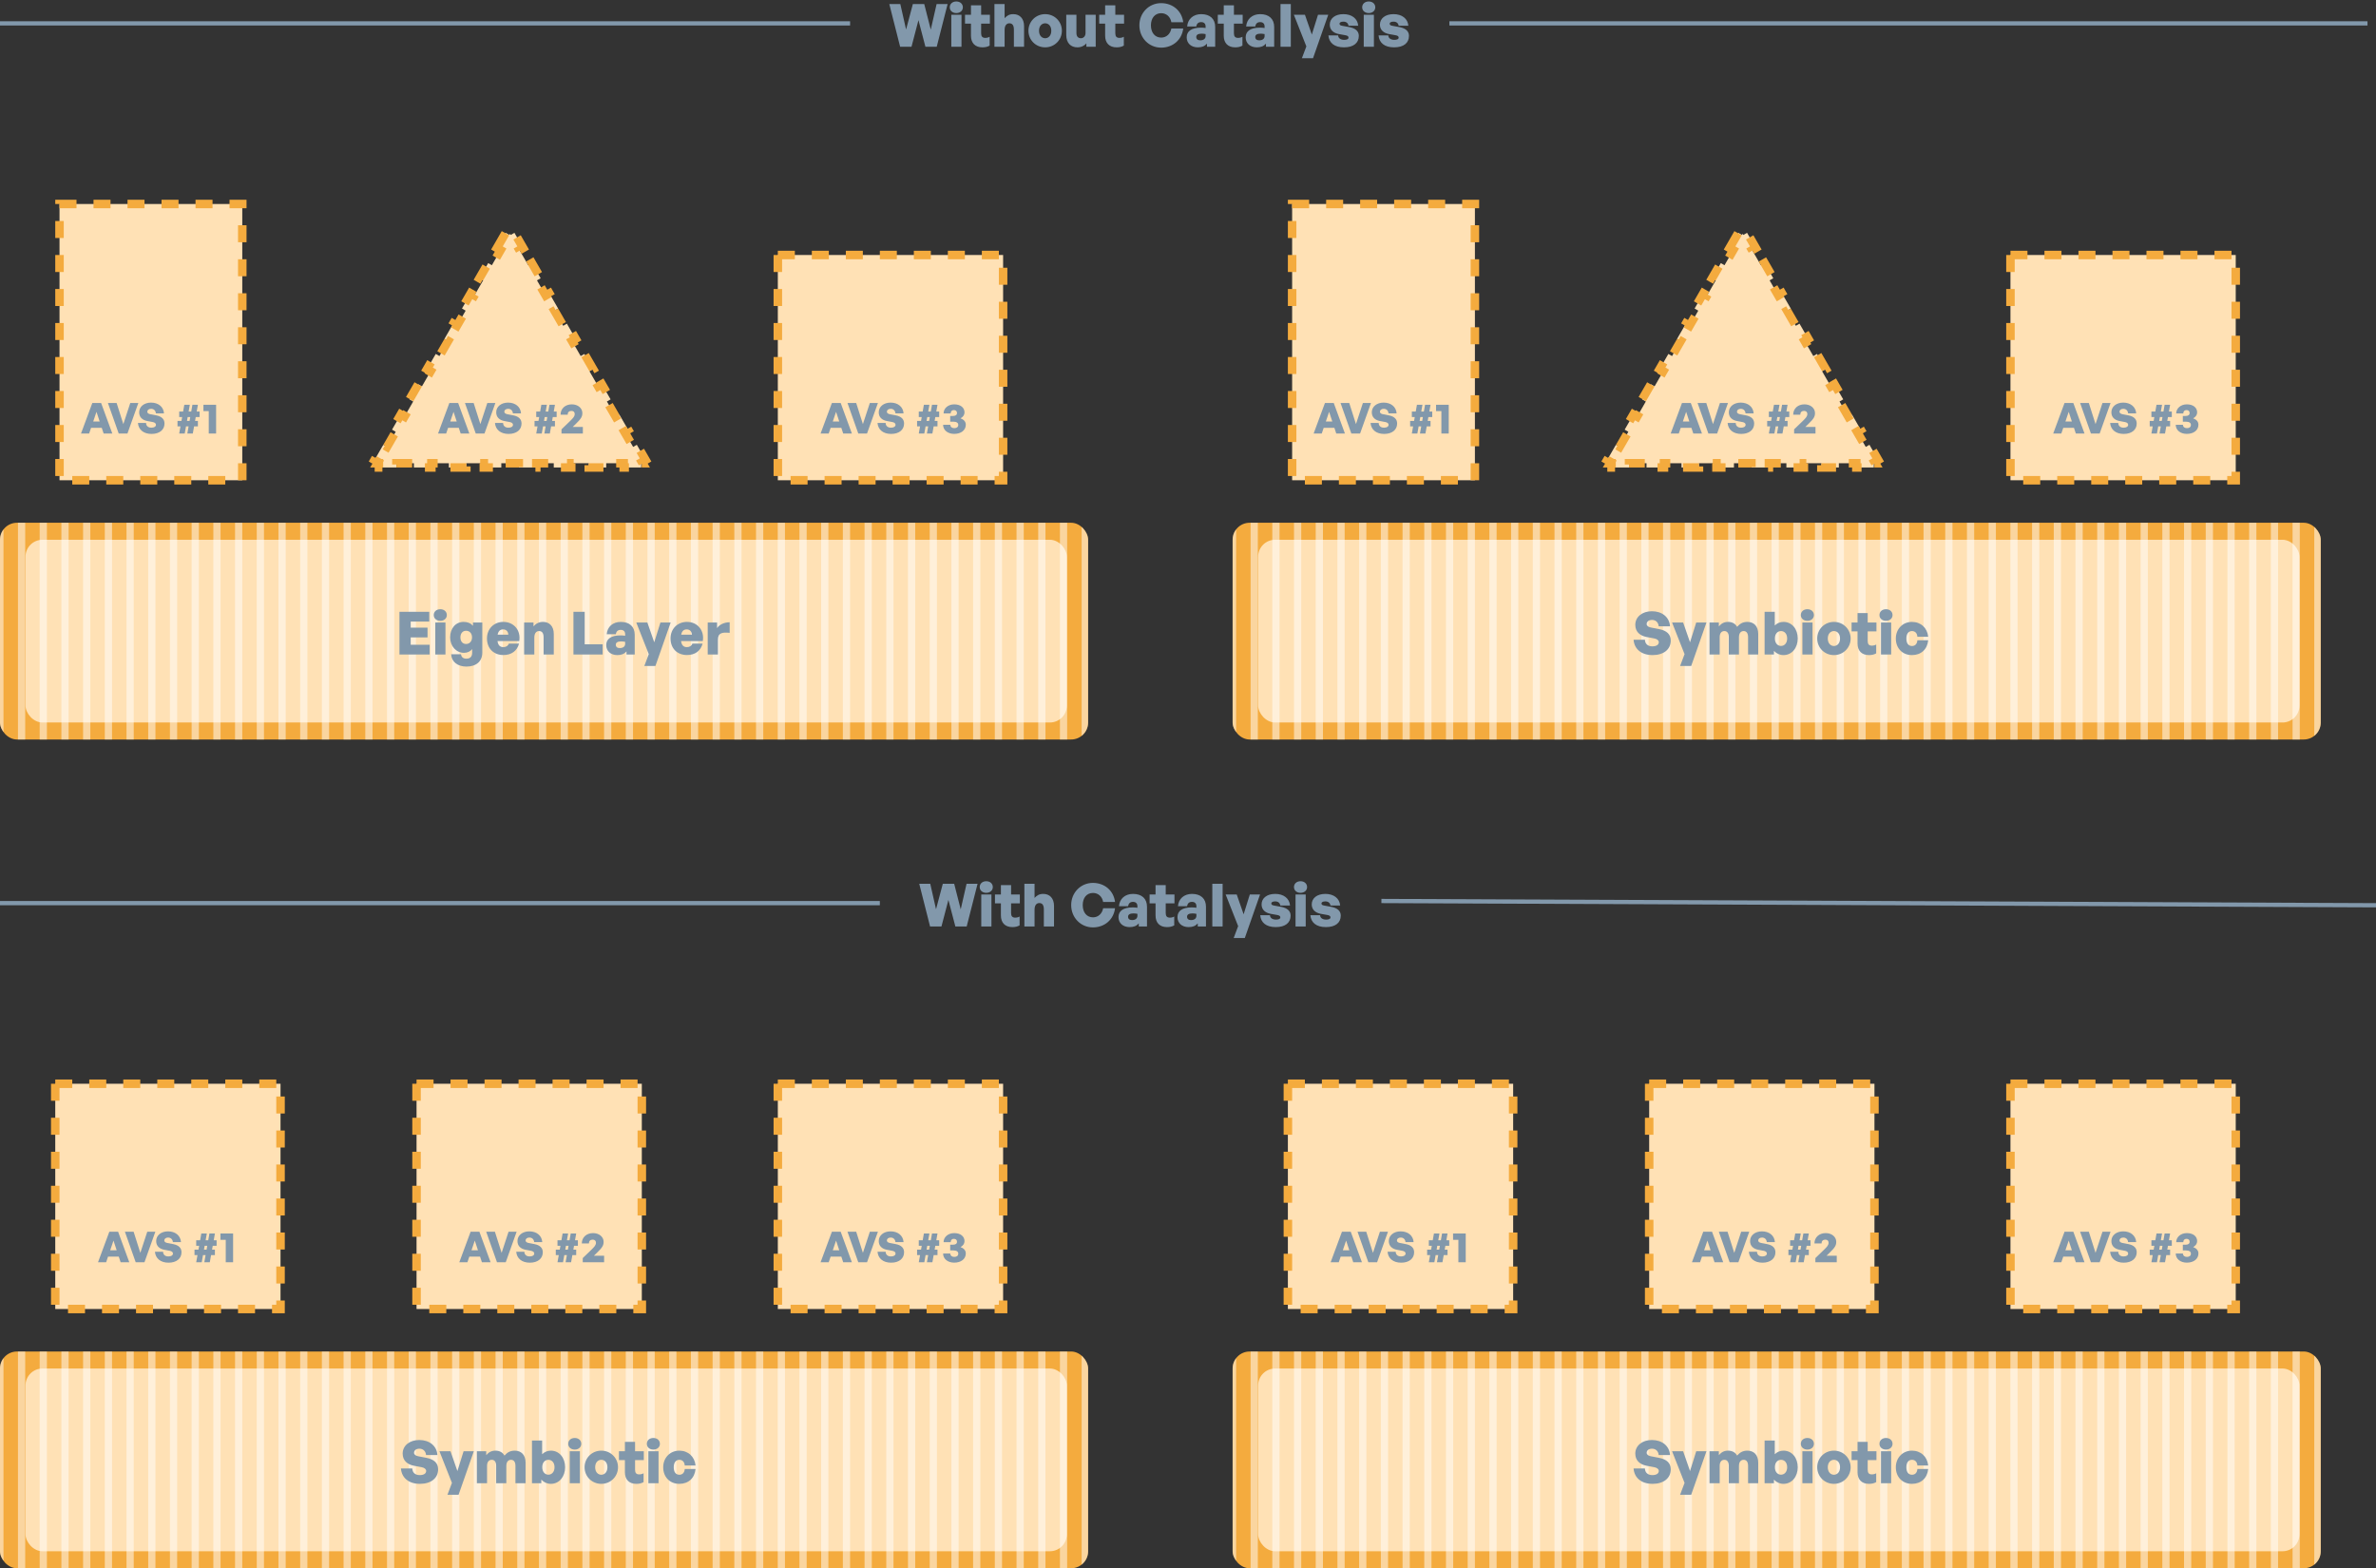 <svg width="559" height="369" viewBox="0 0 559 369" fill="none" xmlns="http://www.w3.org/2000/svg">
<rect x="0" y="0" width="559" height="369" fill="#333333" stroke="none"/>
<line y1="5.5" x2="200" y2="5.5" stroke="#8298AB"/>
<path d="M217.723 11L216.085 4.742L214.447 11H211.773L209.225 0.948H211.815L213.173 6.94L214.769 0.948H217.443L218.983 6.968L220.355 0.948H222.945L220.383 11H217.723ZM226.531 1.718C226.531 2.502 225.901 3.076 224.991 3.076C224.081 3.076 223.451 2.502 223.451 1.718C223.451 0.92 224.081 0.346 224.991 0.346C225.901 0.346 226.531 0.92 226.531 1.718ZM226.209 11H223.815V3.468H226.209V11ZM232.834 8.648V10.734C232.302 11.028 231.798 11.14 231.126 11.14C229.432 11.14 228.438 10.132 228.438 8.41V5.554H227.038V3.468H228.438V1.256H230.832V3.468H232.89V5.554H230.832V7.85C230.832 8.578 231.14 8.914 231.798 8.914C232.19 8.914 232.568 8.816 232.834 8.648ZM236.354 7.038V11H233.96V0.948H236.354V4.28C236.9 3.692 237.446 3.328 238.398 3.328C239.882 3.328 240.932 4.322 240.932 6.156V11H238.538V6.954C238.538 6.002 238.202 5.484 237.474 5.484C236.886 5.484 236.354 5.904 236.354 7.038ZM245.894 11.14C243.668 11.14 241.96 9.39 241.96 7.234C241.96 5.078 243.668 3.328 245.894 3.328C248.12 3.328 249.828 5.078 249.828 7.234C249.828 9.39 248.12 11.14 245.894 11.14ZM245.894 8.998C246.636 8.998 247.336 8.41 247.336 7.234C247.336 6.058 246.636 5.484 245.894 5.484C245.152 5.484 244.452 6.058 244.452 7.234C244.452 8.41 245.152 8.998 245.894 8.998ZM255.393 7.766V3.468H257.787V11H255.589V10.188C255.169 10.748 254.371 11.14 253.489 11.14C251.991 11.14 250.857 10.202 250.857 8.214V3.468H253.251V7.766C253.251 8.592 253.657 8.998 254.329 8.998C254.805 8.998 255.393 8.62 255.393 7.766ZM264.402 8.648V10.734C263.87 11.028 263.366 11.14 262.694 11.14C261 11.14 260.006 10.132 260.006 8.41V5.554H258.606V3.468H260.006V1.256H262.4V3.468H264.458V5.554H262.4V7.85C262.4 8.578 262.708 8.914 263.366 8.914C263.758 8.914 264.136 8.816 264.402 8.648ZM273.172 11.21C270.316 11.21 268.062 8.914 268.062 5.96C268.062 3.02 270.316 0.738 273.172 0.738C275.93 0.738 278.058 2.572 278.38 5.232H275.58C275.37 3.972 274.432 3.104 273.2 3.104C271.716 3.104 270.778 4.252 270.778 5.96C270.778 7.682 271.716 8.844 273.2 8.844C274.418 8.844 275.356 7.976 275.58 6.702H278.38C278.044 9.39 275.93 11.21 273.172 11.21ZM283.965 11V10.272C283.433 10.874 282.775 11.14 281.809 11.14C280.241 11.14 279.191 10.202 279.191 8.774C279.191 7.304 280.381 6.506 282.537 6.506C282.943 6.506 283.321 6.534 283.643 6.59V6.226C283.643 5.568 283.265 5.204 282.593 5.204C281.935 5.204 281.543 5.568 281.459 6.226H279.303C279.443 4.476 280.745 3.328 282.607 3.328C284.679 3.328 285.897 4.448 285.897 6.352V11H283.965ZM281.445 8.704C281.445 9.194 281.781 9.488 282.369 9.488C283.167 9.488 283.643 9.11 283.643 8.494V8.018C283.279 7.948 282.999 7.92 282.691 7.92C281.879 7.92 281.445 8.186 281.445 8.704ZM292.307 8.648V10.734C291.775 11.028 291.271 11.14 290.599 11.14C288.905 11.14 287.911 10.132 287.911 8.41V5.554H286.511V3.468H287.911V1.256H290.305V3.468H292.363V5.554H290.305V7.85C290.305 8.578 290.613 8.914 291.271 8.914C291.663 8.914 292.041 8.816 292.307 8.648ZM297.842 11V10.272C297.31 10.874 296.652 11.14 295.686 11.14C294.118 11.14 293.068 10.202 293.068 8.774C293.068 7.304 294.258 6.506 296.414 6.506C296.82 6.506 297.198 6.534 297.52 6.59V6.226C297.52 5.568 297.142 5.204 296.47 5.204C295.812 5.204 295.42 5.568 295.336 6.226H293.18C293.32 4.476 294.622 3.328 296.484 3.328C298.556 3.328 299.774 4.448 299.774 6.352V11H297.842ZM295.322 8.704C295.322 9.194 295.658 9.488 296.246 9.488C297.044 9.488 297.52 9.11 297.52 8.494V8.018C297.156 7.948 296.876 7.92 296.568 7.92C295.756 7.92 295.322 8.186 295.322 8.704ZM303.688 11H301.266V0.948H303.688V11ZM312.497 3.468L308.913 13.702H306.295L307.345 10.916L304.405 3.468H307.009L308.633 8.13L310.089 3.468H312.497ZM319.689 8.438C319.689 10.104 318.457 11.14 316.189 11.14C313.921 11.14 312.689 10.076 312.535 8.34H314.831C314.831 8.97 315.405 9.376 316.231 9.376C316.777 9.376 317.267 9.25 317.267 8.858C317.267 8.522 317.015 8.382 316.497 8.284L315.013 8.018C313.697 7.78 312.857 7.024 312.857 5.806C312.857 4.35 314.089 3.328 316.063 3.328C318.037 3.328 319.409 4.378 319.549 6.058H317.253C317.197 5.456 316.735 5.092 316.077 5.092C315.517 5.092 315.153 5.246 315.153 5.582C315.153 5.904 315.391 6.002 315.867 6.086L317.463 6.38C318.919 6.646 319.689 7.36 319.689 8.438ZM323.561 1.718C323.561 2.502 322.931 3.076 322.021 3.076C321.111 3.076 320.481 2.502 320.481 1.718C320.481 0.92 321.111 0.346 322.021 0.346C322.931 0.346 323.561 0.92 323.561 1.718ZM323.239 11H320.845V3.468H323.239V11ZM331.487 8.438C331.487 10.104 330.255 11.14 327.987 11.14C325.719 11.14 324.487 10.076 324.333 8.34H326.629C326.629 8.97 327.203 9.376 328.029 9.376C328.575 9.376 329.065 9.25 329.065 8.858C329.065 8.522 328.813 8.382 328.295 8.284L326.811 8.018C325.495 7.78 324.655 7.024 324.655 5.806C324.655 4.35 325.887 3.328 327.861 3.328C329.835 3.328 331.207 4.378 331.347 6.058H329.051C328.995 5.456 328.533 5.092 327.875 5.092C327.315 5.092 326.951 5.246 326.951 5.582C326.951 5.904 327.189 6.002 327.665 6.086L329.261 6.38C330.717 6.646 331.487 7.36 331.487 8.438Z" fill="#8298AB"/>
<line x1="341" y1="5.5" x2="557" y2="5.5" stroke="#8298AB"/>
<g clip-path="url(#clip0_418_2062)">
<rect y="123" width="256" height="51" rx="4" fill="#F4AB3E"/>
<rect x="6" y="127" width="245" height="43" rx="4" fill="#FFE1B5"/>
<line x1="-0.03" y1="276.357" x2="-0.03" y2="21" stroke="white" stroke-opacity="0.5" stroke-width="1.702"/>
<line x1="5.078" y1="276.357" x2="5.078" y2="21" stroke="white" stroke-opacity="0.5" stroke-width="1.702"/>
<line x1="10.184" y1="276.357" x2="10.184" y2="21" stroke="white" stroke-opacity="0.5" stroke-width="1.702"/>
<line x1="15.292" y1="276.357" x2="15.292" y2="21" stroke="white" stroke-opacity="0.5" stroke-width="1.702"/>
<line x1="20.399" y1="276.357" x2="20.399" y2="21" stroke="white" stroke-opacity="0.5" stroke-width="1.702"/>
<line x1="25.506" y1="276.357" x2="25.506" y2="21" stroke="white" stroke-opacity="0.5" stroke-width="1.702"/>
<line x1="30.613" y1="276.357" x2="30.613" y2="21" stroke="white" stroke-opacity="0.5" stroke-width="1.702"/>
<line x1="35.72" y1="276.357" x2="35.72" y2="21" stroke="white" stroke-opacity="0.5" stroke-width="1.702"/>
<line x1="40.828" y1="276.357" x2="40.828" y2="21" stroke="white" stroke-opacity="0.5" stroke-width="1.702"/>
<line x1="45.935" y1="276.357" x2="45.935" y2="21" stroke="white" stroke-opacity="0.5" stroke-width="1.702"/>
<line x1="51.042" y1="276.357" x2="51.042" y2="21" stroke="white" stroke-opacity="0.5" stroke-width="1.702"/>
<line x1="56.149" y1="276.357" x2="56.149" y2="21" stroke="white" stroke-opacity="0.5" stroke-width="1.702"/>
<line x1="61.256" y1="276.357" x2="61.256" y2="21" stroke="white" stroke-opacity="0.5" stroke-width="1.702"/>
<line x1="66.363" y1="276.357" x2="66.363" y2="21" stroke="white" stroke-opacity="0.5" stroke-width="1.702"/>
<line x1="71.47" y1="276.357" x2="71.47" y2="21" stroke="white" stroke-opacity="0.5" stroke-width="1.702"/>
<line x1="76.578" y1="276.357" x2="76.578" y2="21" stroke="white" stroke-opacity="0.5" stroke-width="1.702"/>
<line x1="81.685" y1="276.357" x2="81.685" y2="21" stroke="white" stroke-opacity="0.5" stroke-width="1.702"/>
<line x1="86.792" y1="276.357" x2="86.792" y2="21" stroke="white" stroke-opacity="0.5" stroke-width="1.702"/>
<line x1="91.899" y1="276.357" x2="91.899" y2="21" stroke="white" stroke-opacity="0.5" stroke-width="1.702"/>
<line x1="97.006" y1="276.357" x2="97.006" y2="21" stroke="white" stroke-opacity="0.5" stroke-width="1.702"/>
<line x1="102.113" y1="276.357" x2="102.113" y2="21" stroke="white" stroke-opacity="0.5" stroke-width="1.702"/>
<line x1="107.22" y1="276.357" x2="107.22" y2="21" stroke="white" stroke-opacity="0.5" stroke-width="1.702"/>
<line x1="112.328" y1="276.357" x2="112.328" y2="21" stroke="white" stroke-opacity="0.5" stroke-width="1.702"/>
<line x1="117.435" y1="276.357" x2="117.435" y2="21" stroke="white" stroke-opacity="0.5" stroke-width="1.702"/>
<line x1="122.542" y1="276.357" x2="122.542" y2="21" stroke="white" stroke-opacity="0.5" stroke-width="1.702"/>
<line x1="127.649" y1="276.357" x2="127.649" y2="21" stroke="white" stroke-opacity="0.5" stroke-width="1.702"/>
<line x1="132.756" y1="276.357" x2="132.756" y2="21" stroke="white" stroke-opacity="0.5" stroke-width="1.702"/>
<line x1="137.863" y1="276.357" x2="137.863" y2="21" stroke="white" stroke-opacity="0.5" stroke-width="1.702"/>
<line x1="142.97" y1="276.357" x2="142.97" y2="21" stroke="white" stroke-opacity="0.5" stroke-width="1.702"/>
<line x1="148.078" y1="276.357" x2="148.078" y2="21" stroke="white" stroke-opacity="0.5" stroke-width="1.702"/>
<line x1="153.185" y1="276.357" x2="153.185" y2="21" stroke="white" stroke-opacity="0.5" stroke-width="1.702"/>
<line x1="158.292" y1="276.357" x2="158.292" y2="21" stroke="white" stroke-opacity="0.5" stroke-width="1.702"/>
<line x1="163.399" y1="276.357" x2="163.399" y2="21" stroke="white" stroke-opacity="0.5" stroke-width="1.702"/>
<line x1="168.506" y1="276.357" x2="168.506" y2="21" stroke="white" stroke-opacity="0.5" stroke-width="1.702"/>
<line x1="173.613" y1="276.357" x2="173.613" y2="21" stroke="white" stroke-opacity="0.5" stroke-width="1.702"/>
<line x1="178.72" y1="276.357" x2="178.72" y2="21" stroke="white" stroke-opacity="0.5" stroke-width="1.702"/>
<line x1="183.828" y1="276.357" x2="183.828" y2="21" stroke="white" stroke-opacity="0.5" stroke-width="1.702"/>
<line x1="188.935" y1="276.357" x2="188.935" y2="21" stroke="white" stroke-opacity="0.5" stroke-width="1.702"/>
<line x1="194.042" y1="276.357" x2="194.042" y2="21" stroke="white" stroke-opacity="0.5" stroke-width="1.702"/>
<line x1="199.149" y1="276.357" x2="199.149" y2="21" stroke="white" stroke-opacity="0.5" stroke-width="1.702"/>
<line x1="204.256" y1="276.357" x2="204.256" y2="21" stroke="white" stroke-opacity="0.5" stroke-width="1.702"/>
<line x1="209.363" y1="276.357" x2="209.363" y2="21" stroke="white" stroke-opacity="0.5" stroke-width="1.702"/>
<line x1="214.47" y1="276.357" x2="214.47" y2="21" stroke="white" stroke-opacity="0.5" stroke-width="1.702"/>
<line x1="219.578" y1="276.357" x2="219.578" y2="21" stroke="white" stroke-opacity="0.5" stroke-width="1.702"/>
<line x1="224.685" y1="276.357" x2="224.685" y2="21" stroke="white" stroke-opacity="0.5" stroke-width="1.702"/>
<line x1="229.792" y1="276.357" x2="229.792" y2="21" stroke="white" stroke-opacity="0.5" stroke-width="1.702"/>
<line x1="234.899" y1="276.357" x2="234.899" y2="21" stroke="white" stroke-opacity="0.5" stroke-width="1.702"/>
<line x1="240.006" y1="276.357" x2="240.006" y2="21" stroke="white" stroke-opacity="0.5" stroke-width="1.702"/>
<line x1="245.113" y1="276.357" x2="245.113" y2="21" stroke="white" stroke-opacity="0.5" stroke-width="1.702"/>
<line x1="250.22" y1="276.357" x2="250.22" y2="21" stroke="white" stroke-opacity="0.5" stroke-width="1.702"/>
<line x1="255.328" y1="276.357" x2="255.328" y2="21" stroke="white" stroke-opacity="0.5" stroke-width="1.702"/>
<path d="M101.092 151.704V154H93.98V143.948H100.994V146.244H96.626V147.686H100.588V149.982H96.626V151.704H101.092ZM105.127 144.718C105.127 145.502 104.497 146.076 103.587 146.076C102.677 146.076 102.047 145.502 102.047 144.718C102.047 143.92 102.677 143.346 103.587 143.346C104.497 143.346 105.127 143.92 105.127 144.718ZM104.805 154H102.411V146.468H104.805V154ZM109.736 156.842C107.65 156.842 106.222 155.694 106.138 153.944H108.462C108.546 154.616 108.98 154.98 109.722 154.98C110.618 154.98 111.08 154.504 111.08 153.594V152.712C110.688 153.272 109.974 153.608 109.162 153.608C107.328 153.608 105.9 152.026 105.9 149.968C105.9 147.84 107.216 146.328 109.064 146.328C110.016 146.328 110.702 146.608 111.276 147.238V146.468H113.474V153.566C113.474 155.596 112.046 156.842 109.736 156.842ZM108.322 149.982C108.322 150.92 108.84 151.522 109.652 151.522C110.492 151.522 111.052 150.892 111.052 149.968C111.052 149.03 110.492 148.414 109.652 148.414C108.84 148.414 108.322 149.03 108.322 149.982ZM118.446 154.126C116.122 154.126 114.568 152.558 114.568 150.22C114.568 147.966 116.192 146.328 118.432 146.328C120.924 146.328 122.59 148.358 122.156 150.836H117.046C117.172 151.788 117.62 152.264 118.39 152.264C119.062 152.264 119.51 151.984 119.72 151.438H122.114C121.652 153.16 120.322 154.126 118.446 154.126ZM118.376 148.092C117.662 148.092 117.242 148.498 117.074 149.338H119.594C119.566 148.582 119.09 148.092 118.376 148.092ZM125.709 150.038V154H123.315V146.468H125.513V147.378C126.101 146.72 126.801 146.328 127.753 146.328C129.237 146.328 130.287 147.322 130.287 149.156V154H127.893V149.954C127.893 149.002 127.557 148.484 126.829 148.484C126.241 148.484 125.709 148.904 125.709 150.038ZM141.788 154H134.914V143.948H137.56V151.606H141.788V154ZM147.399 154V153.272C146.867 153.874 146.209 154.14 145.243 154.14C143.675 154.14 142.625 153.202 142.625 151.774C142.625 150.304 143.815 149.506 145.971 149.506C146.377 149.506 146.755 149.534 147.077 149.59V149.226C147.077 148.568 146.699 148.204 146.027 148.204C145.369 148.204 144.977 148.568 144.893 149.226H142.737C142.877 147.476 144.179 146.328 146.041 146.328C148.113 146.328 149.331 147.448 149.331 149.352V154H147.399ZM144.879 151.704C144.879 152.194 145.215 152.488 145.803 152.488C146.601 152.488 147.077 152.11 147.077 151.494V151.018C146.713 150.948 146.433 150.92 146.125 150.92C145.313 150.92 144.879 151.186 144.879 151.704ZM157.788 146.468L154.204 156.702H151.586L152.636 153.916L149.696 146.468H152.3L153.924 151.13L155.38 146.468H157.788ZM161.635 154.126C159.311 154.126 157.757 152.558 157.757 150.22C157.757 147.966 159.381 146.328 161.621 146.328C164.113 146.328 165.779 148.358 165.345 150.836H160.235C160.361 151.788 160.809 152.264 161.579 152.264C162.251 152.264 162.699 151.984 162.909 151.438H165.303C164.841 153.16 163.511 154.126 161.635 154.126ZM161.565 148.092C160.851 148.092 160.431 148.498 160.263 149.338H162.783C162.755 148.582 162.279 148.092 161.565 148.092ZM168.899 150.528V154H166.505V146.468H168.703V147.798C169.277 146.916 170.467 146.412 171.671 146.412V148.904C169.977 148.736 168.899 148.862 168.899 150.528Z" fill="#8298AB"/>
</g>
<path d="M116.915 58.344L118.972 54.781L119.838 55.281L120 55L120.162 55.281L121.028 54.781L123.085 58.344L122.219 58.844L124.276 62.406L125.142 61.906L127.199 65.469L126.333 65.969L128.39 69.531L129.256 69.031L131.312 72.594L130.446 73.094L132.503 76.656L133.369 76.156L135.426 79.719L134.56 80.219L136.617 83.781L137.483 83.281L139.54 86.844L138.674 87.344L140.73 90.906L141.597 90.406L143.653 93.969L142.787 94.469L144.844 98.031L145.71 97.531L147.767 101.094L146.901 101.594L148.958 105.156L149.824 104.656L151.881 108.219L151.015 108.719L151.177 109H150.852V110H146.739V109H142.625V110H138.511V109H134.398V110H130.284V109H126.17V110H122.057V109H117.943V110H113.83V109H109.716V110H105.602V109H101.489V110H97.375V109H93.261V110H89.148V109H88.823L88.986 108.719L88.119 108.219L90.176 104.656L91.042 105.156L93.099 101.594L92.233 101.094L94.29 97.531L95.156 98.031L97.213 94.469L96.347 93.969L98.403 90.406L99.269 90.906L101.326 87.344L100.46 86.844L102.517 83.281L103.383 83.781L105.44 80.219L104.574 79.719L106.631 76.156L107.497 76.656L109.554 73.094L108.688 72.594L110.744 69.031L111.61 69.531L113.667 65.969L112.801 65.469L114.858 61.906L115.724 62.406L117.781 58.844L116.915 58.344Z" fill="#FFE1B5" stroke="#F4AB3E" stroke-width="2" stroke-dasharray="4 4"/>
<rect x="14" y="48" width="43" height="65" fill="#FFE1B5" stroke="#F4AB3E" stroke-width="2" stroke-dasharray="4 4"/>
<rect x="183" y="60" width="53" height="53" fill="#FFE1B5" stroke="#F4AB3E" stroke-width="2" stroke-dasharray="4 4"/>
<path d="M24.38 102L23.94 100.67H21.42L20.97 102H19.06L21.72 94.82H23.79L26.42 102H24.38ZM22.7 96.9L21.93 99.18H23.45L22.7 96.9ZM32.547 94.82L29.987 102H27.927L25.387 94.82H27.437L29.017 99.79L30.647 94.82H32.547ZM38.702 99.65C38.702 101.13 37.522 102.1 35.652 102.1C33.782 102.1 32.582 101.11 32.452 99.52H34.362C34.382 100.2 34.832 100.63 35.612 100.63C36.262 100.63 36.692 100.38 36.692 99.93C36.692 99.62 36.382 99.39 35.962 99.31L34.652 99.06C33.502 98.84 32.742 98.17 32.742 97.01C32.742 95.67 33.922 94.73 35.532 94.73C37.242 94.73 38.472 95.71 38.582 97.26H36.672C36.622 96.61 36.182 96.19 35.552 96.19C34.992 96.19 34.652 96.49 34.652 96.88C34.652 97.2 34.972 97.39 35.352 97.46L36.742 97.73C38.022 97.98 38.702 98.61 38.702 99.65ZM43.461 102H42.16L42.461 100.32H41.761V99.04H42.691L42.85 98.13H42.16V96.83H43.081L43.361 95.24H44.66L44.38 96.83H44.99L45.27 95.24H46.56L46.281 96.83H46.961V98.13H46.05L45.891 99.04H46.56V100.32H45.66L45.361 102H44.071L44.37 100.32H43.761L43.461 102ZM44.151 98.13L43.99 99.04H44.6L44.761 98.13H44.151ZM50.842 102H49.112V96.73H47.862V95.24H50.842V102Z" fill="#8298AB"/>
<path d="M108.38 102L107.94 100.67H105.42L104.97 102H103.06L105.72 94.82H107.79L110.42 102H108.38ZM106.7 96.9L105.93 99.18H107.45L106.7 96.9ZM116.547 94.82L113.987 102H111.927L109.387 94.82H111.437L113.017 99.79L114.647 94.82H116.547ZM122.702 99.65C122.702 101.13 121.522 102.1 119.652 102.1C117.782 102.1 116.582 101.11 116.452 99.52H118.362C118.382 100.2 118.832 100.63 119.612 100.63C120.262 100.63 120.692 100.38 120.692 99.93C120.692 99.62 120.382 99.39 119.962 99.31L118.652 99.06C117.502 98.84 116.742 98.17 116.742 97.01C116.742 95.67 117.922 94.73 119.532 94.73C121.242 94.73 122.472 95.71 122.582 97.26H120.672C120.622 96.61 120.182 96.19 119.552 96.19C118.992 96.19 118.652 96.49 118.652 96.88C118.652 97.2 118.972 97.39 119.352 97.46L120.742 97.73C122.022 97.98 122.702 98.61 122.702 99.65ZM127.461 102H126.161L126.461 100.32H125.761V99.04H126.691L126.851 98.13H126.161V96.83H127.081L127.361 95.24H128.661L128.381 96.83H128.991L129.271 95.24H130.561L130.281 96.83H130.961V98.13H130.051L129.891 99.04H130.561V100.32H129.661L129.361 102H128.071L128.371 100.32H127.761L127.461 102ZM128.151 98.13L127.991 99.04H128.601L128.761 98.13H128.151ZM137.132 100.46V102H132.102V101.02L134.112 99.08C134.862 98.35 135.212 97.97 135.212 97.41C135.212 96.95 134.932 96.68 134.442 96.68C133.872 96.68 133.552 97.01 133.552 97.58H131.882C131.882 96.15 132.972 95.14 134.532 95.14C135.952 95.14 137.012 96.02 137.012 97.19C137.012 98.04 136.702 98.55 135.452 99.76L134.732 100.46H137.132Z" fill="#8298AB"/>
<path d="M198.38 102L197.94 100.67H195.42L194.97 102H193.06L195.72 94.82H197.79L200.42 102H198.38ZM196.7 96.9L195.93 99.18H197.45L196.7 96.9ZM206.547 94.82L203.987 102H201.927L199.387 94.82H201.437L203.017 99.79L204.647 94.82H206.547ZM212.702 99.65C212.702 101.13 211.522 102.1 209.652 102.1C207.782 102.1 206.582 101.11 206.452 99.52H208.362C208.382 100.2 208.832 100.63 209.612 100.63C210.262 100.63 210.692 100.38 210.692 99.93C210.692 99.62 210.382 99.39 209.962 99.31L208.652 99.06C207.502 98.84 206.742 98.17 206.742 97.01C206.742 95.67 207.922 94.73 209.532 94.73C211.242 94.73 212.472 95.71 212.582 97.26H210.672C210.622 96.61 210.182 96.19 209.552 96.19C208.992 96.19 208.652 96.49 208.652 96.88C208.652 97.2 208.972 97.39 209.352 97.46L210.742 97.73C212.022 97.98 212.702 98.61 212.702 99.65ZM217.461 102H216.161L216.461 100.32H215.761V99.04H216.691L216.851 98.13H216.161V96.83H217.081L217.361 95.24H218.661L218.381 96.83H218.991L219.271 95.24H220.561L220.281 96.83H220.961V98.13H220.051L219.891 99.04H220.561V100.32H219.661L219.361 102H218.071L218.371 100.32H217.761L217.461 102ZM218.151 98.13L217.991 99.04H218.601L218.761 98.13H218.151ZM224.492 102.09C222.972 102.09 221.882 101.2 221.882 99.95H223.562C223.602 100.45 223.952 100.74 224.512 100.74C225.112 100.74 225.452 100.46 225.452 99.97C225.452 99.49 225.042 99.22 224.312 99.22H223.552V97.87H224.212C224.822 97.87 225.152 97.63 225.152 97.18C225.152 96.74 224.882 96.49 224.402 96.49C223.942 96.49 223.662 96.79 223.662 97.28H221.992C221.992 96.06 223.082 95.14 224.492 95.14C226.012 95.14 226.922 95.93 226.922 97.04C226.922 97.62 226.592 98.08 225.982 98.44C226.782 98.72 227.222 99.23 227.222 99.93C227.222 101.22 226.122 102.09 224.492 102.09Z" fill="#8298AB"/>
<g clip-path="url(#clip1_418_2062)">
<rect x="290" y="123" width="256" height="51" rx="4" fill="#F4AB3E"/>
<rect x="296" y="127" width="245" height="43" rx="4" fill="#FFE1B5"/>
<line x1="289.97" y1="276.357" x2="289.97" y2="21" stroke="white" stroke-opacity="0.5" stroke-width="1.702"/>
<line x1="295.077" y1="276.357" x2="295.077" y2="21" stroke="white" stroke-opacity="0.5" stroke-width="1.702"/>
<line x1="300.185" y1="276.357" x2="300.185" y2="21" stroke="white" stroke-opacity="0.5" stroke-width="1.702"/>
<line x1="305.292" y1="276.357" x2="305.292" y2="21" stroke="white" stroke-opacity="0.5" stroke-width="1.702"/>
<line x1="310.399" y1="276.357" x2="310.399" y2="21" stroke="white" stroke-opacity="0.5" stroke-width="1.702"/>
<line x1="315.506" y1="276.357" x2="315.506" y2="21" stroke="white" stroke-opacity="0.5" stroke-width="1.702"/>
<line x1="320.613" y1="276.357" x2="320.613" y2="21" stroke="white" stroke-opacity="0.5" stroke-width="1.702"/>
<line x1="325.72" y1="276.357" x2="325.72" y2="21" stroke="white" stroke-opacity="0.5" stroke-width="1.702"/>
<line x1="330.827" y1="276.357" x2="330.827" y2="21" stroke="white" stroke-opacity="0.5" stroke-width="1.702"/>
<line x1="335.935" y1="276.357" x2="335.935" y2="21" stroke="white" stroke-opacity="0.5" stroke-width="1.702"/>
<line x1="341.042" y1="276.357" x2="341.042" y2="21" stroke="white" stroke-opacity="0.5" stroke-width="1.702"/>
<line x1="346.149" y1="276.357" x2="346.149" y2="21" stroke="white" stroke-opacity="0.5" stroke-width="1.702"/>
<line x1="351.256" y1="276.357" x2="351.256" y2="21" stroke="white" stroke-opacity="0.5" stroke-width="1.702"/>
<line x1="356.363" y1="276.357" x2="356.363" y2="21" stroke="white" stroke-opacity="0.5" stroke-width="1.702"/>
<line x1="361.47" y1="276.357" x2="361.47" y2="21" stroke="white" stroke-opacity="0.5" stroke-width="1.702"/>
<line x1="366.578" y1="276.357" x2="366.578" y2="21" stroke="white" stroke-opacity="0.5" stroke-width="1.702"/>
<line x1="371.685" y1="276.357" x2="371.685" y2="21" stroke="white" stroke-opacity="0.5" stroke-width="1.702"/>
<line x1="376.792" y1="276.357" x2="376.792" y2="21" stroke="white" stroke-opacity="0.5" stroke-width="1.702"/>
<line x1="381.899" y1="276.357" x2="381.899" y2="21" stroke="white" stroke-opacity="0.5" stroke-width="1.702"/>
<line x1="387.006" y1="276.357" x2="387.006" y2="21" stroke="white" stroke-opacity="0.5" stroke-width="1.702"/>
<line x1="392.113" y1="276.357" x2="392.113" y2="21" stroke="white" stroke-opacity="0.5" stroke-width="1.702"/>
<line x1="397.22" y1="276.357" x2="397.22" y2="21" stroke="white" stroke-opacity="0.5" stroke-width="1.702"/>
<line x1="402.328" y1="276.357" x2="402.328" y2="21" stroke="white" stroke-opacity="0.5" stroke-width="1.702"/>
<line x1="407.435" y1="276.357" x2="407.435" y2="21" stroke="white" stroke-opacity="0.5" stroke-width="1.702"/>
<line x1="412.542" y1="276.357" x2="412.542" y2="21" stroke="white" stroke-opacity="0.5" stroke-width="1.702"/>
<line x1="417.649" y1="276.357" x2="417.649" y2="21" stroke="white" stroke-opacity="0.5" stroke-width="1.702"/>
<line x1="422.756" y1="276.357" x2="422.756" y2="21" stroke="white" stroke-opacity="0.5" stroke-width="1.702"/>
<line x1="427.863" y1="276.357" x2="427.863" y2="21" stroke="white" stroke-opacity="0.5" stroke-width="1.702"/>
<line x1="432.97" y1="276.357" x2="432.97" y2="21" stroke="white" stroke-opacity="0.5" stroke-width="1.702"/>
<line x1="438.078" y1="276.357" x2="438.078" y2="21" stroke="white" stroke-opacity="0.5" stroke-width="1.702"/>
<line x1="443.185" y1="276.357" x2="443.185" y2="21" stroke="white" stroke-opacity="0.5" stroke-width="1.702"/>
<line x1="448.292" y1="276.357" x2="448.292" y2="21" stroke="white" stroke-opacity="0.5" stroke-width="1.702"/>
<line x1="453.399" y1="276.357" x2="453.399" y2="21" stroke="white" stroke-opacity="0.5" stroke-width="1.702"/>
<line x1="458.506" y1="276.357" x2="458.506" y2="21" stroke="white" stroke-opacity="0.5" stroke-width="1.702"/>
<line x1="463.613" y1="276.357" x2="463.613" y2="21" stroke="white" stroke-opacity="0.5" stroke-width="1.702"/>
<line x1="468.72" y1="276.357" x2="468.72" y2="21" stroke="white" stroke-opacity="0.5" stroke-width="1.702"/>
<line x1="473.828" y1="276.357" x2="473.828" y2="21" stroke="white" stroke-opacity="0.5" stroke-width="1.702"/>
<line x1="478.935" y1="276.357" x2="478.935" y2="21" stroke="white" stroke-opacity="0.5" stroke-width="1.702"/>
<line x1="484.042" y1="276.357" x2="484.042" y2="21" stroke="white" stroke-opacity="0.5" stroke-width="1.702"/>
<line x1="489.149" y1="276.357" x2="489.149" y2="21" stroke="white" stroke-opacity="0.5" stroke-width="1.702"/>
<line x1="494.256" y1="276.357" x2="494.256" y2="21" stroke="white" stroke-opacity="0.5" stroke-width="1.702"/>
<line x1="499.363" y1="276.357" x2="499.363" y2="21" stroke="white" stroke-opacity="0.5" stroke-width="1.702"/>
<line x1="504.47" y1="276.357" x2="504.47" y2="21" stroke="white" stroke-opacity="0.5" stroke-width="1.702"/>
<line x1="509.578" y1="276.357" x2="509.578" y2="21" stroke="white" stroke-opacity="0.5" stroke-width="1.702"/>
<line x1="514.685" y1="276.357" x2="514.685" y2="21" stroke="white" stroke-opacity="0.5" stroke-width="1.702"/>
<line x1="519.792" y1="276.357" x2="519.792" y2="21" stroke="white" stroke-opacity="0.5" stroke-width="1.702"/>
<line x1="524.899" y1="276.357" x2="524.899" y2="21" stroke="white" stroke-opacity="0.5" stroke-width="1.702"/>
<line x1="530.006" y1="276.357" x2="530.006" y2="21" stroke="white" stroke-opacity="0.5" stroke-width="1.702"/>
<line x1="535.113" y1="276.357" x2="535.113" y2="21" stroke="white" stroke-opacity="0.5" stroke-width="1.702"/>
<line x1="540.22" y1="276.357" x2="540.22" y2="21" stroke="white" stroke-opacity="0.5" stroke-width="1.702"/>
<line x1="545.328" y1="276.357" x2="545.328" y2="21" stroke="white" stroke-opacity="0.5" stroke-width="1.702"/>
<path d="M393.078 150.71C393.078 152.782 391.426 154.14 388.808 154.14C386.19 154.14 384.51 152.754 384.328 150.528H387.002C387.03 151.48 387.66 152.082 388.752 152.082C389.662 152.082 390.264 151.732 390.264 151.102C390.264 150.668 389.83 150.346 389.242 150.234L387.408 149.884C385.798 149.576 384.734 148.638 384.734 147.014C384.734 145.138 386.386 143.822 388.64 143.822C391.034 143.822 392.756 145.194 392.91 147.364H390.236C390.166 146.454 389.55 145.866 388.668 145.866C387.884 145.866 387.408 146.286 387.408 146.832C387.408 147.28 387.856 147.546 388.388 147.644L390.334 148.022C392.126 148.372 393.078 149.254 393.078 150.71ZM401.476 146.468L397.892 156.702H395.274L396.324 153.916L393.384 146.468H395.988L397.612 151.13L399.068 146.468H401.476ZM404.589 154H402.195V146.468H404.393V147.392C404.967 146.72 405.583 146.328 406.563 146.328C407.515 146.328 408.271 146.734 408.691 147.49C409.335 146.762 410.007 146.328 411.113 146.328C412.611 146.328 413.661 147.322 413.661 149.156V154H411.267V149.898C411.267 149.03 410.917 148.484 410.231 148.484C409.629 148.484 409.125 148.904 409.125 149.912V154H406.731V149.898C406.731 149.03 406.381 148.484 405.695 148.484C405.079 148.484 404.589 148.904 404.589 149.912V154ZM422.954 150.234C422.954 152.39 421.624 154.14 419.594 154.14C418.712 154.14 417.97 153.79 417.354 153.146V154H415.156V143.948H417.55V147.168C418.138 146.608 418.81 146.328 419.594 146.328C421.624 146.328 422.954 148.05 422.954 150.234ZM420.462 150.234C420.462 149.03 419.748 148.484 419.02 148.484C418.292 148.484 417.578 149.016 417.578 150.22C417.578 151.41 418.278 151.984 419.02 151.984C419.748 151.984 420.462 151.41 420.462 150.234ZM426.759 144.718C426.759 145.502 426.129 146.076 425.219 146.076C424.309 146.076 423.679 145.502 423.679 144.718C423.679 143.92 424.309 143.346 425.219 143.346C426.129 143.346 426.759 143.92 426.759 144.718ZM426.437 154H424.043V146.468H426.437V154ZM431.466 154.14C429.24 154.14 427.532 152.39 427.532 150.234C427.532 148.078 429.24 146.328 431.466 146.328C433.692 146.328 435.4 148.078 435.4 150.234C435.4 152.39 433.692 154.14 431.466 154.14ZM431.466 151.998C432.208 151.998 432.908 151.41 432.908 150.234C432.908 149.058 432.208 148.484 431.466 148.484C430.724 148.484 430.024 149.058 430.024 150.234C430.024 151.41 430.724 151.998 431.466 151.998ZM441.415 151.648V153.734C440.883 154.028 440.379 154.14 439.707 154.14C438.013 154.14 437.019 153.132 437.019 151.41V148.554H435.619V146.468H437.019V144.256H439.413V146.468H441.471V148.554H439.413V150.85C439.413 151.578 439.721 151.914 440.379 151.914C440.771 151.914 441.149 151.816 441.415 151.648ZM445.257 144.718C445.257 145.502 444.627 146.076 443.717 146.076C442.807 146.076 442.177 145.502 442.177 144.718C442.177 143.92 442.807 143.346 443.717 143.346C444.627 143.346 445.257 143.92 445.257 144.718ZM444.935 154H442.541V146.468H444.935V154ZM449.824 154.14C447.584 154.14 446.03 152.53 446.03 150.234C446.03 147.994 447.654 146.328 449.824 146.328C451.896 146.328 453.436 147.728 453.646 149.828H451.098C451.056 149.002 450.566 148.484 449.838 148.484C448.998 148.484 448.508 149.128 448.508 150.234C448.508 151.368 448.984 151.998 449.838 151.998C450.58 151.998 451.042 151.494 451.098 150.64H453.646C453.436 152.796 451.966 154.14 449.824 154.14Z" fill="#8298AB"/>
</g>
<path d="M406.915 58.344L408.972 54.781L409.838 55.281L410 55L410.162 55.281L411.028 54.781L413.085 58.344L412.219 58.844L414.276 62.406L415.142 61.906L417.199 65.469L416.333 65.969L418.39 69.531L419.256 69.031L421.312 72.594L420.446 73.094L422.503 76.656L423.369 76.156L425.426 79.719L424.56 80.219L426.617 83.781L427.483 83.281L429.54 86.844L428.674 87.344L430.73 90.906L431.597 90.406L433.653 93.969L432.787 94.469L434.844 98.031L435.71 97.531L437.767 101.094L436.901 101.594L438.958 105.156L439.824 104.656L441.881 108.219L441.015 108.719L441.177 109H440.852V110H436.739V109H432.625V110H428.511V109H424.398V110H420.284V109H416.17V110H412.057V109H407.943V110H403.83V109H399.716V110H395.602V109H391.489V110H387.375V109H383.261V110H379.148V109H378.823L378.985 108.719L378.119 108.219L380.176 104.656L381.042 105.156L383.099 101.594L382.233 101.094L384.29 97.531L385.156 98.031L387.213 94.469L386.347 93.969L388.403 90.406L389.27 90.906L391.326 87.344L390.46 86.844L392.517 83.281L393.383 83.781L395.44 80.219L394.574 79.719L396.631 76.156L397.497 76.656L399.554 73.094L398.688 72.594L400.744 69.031L401.61 69.531L403.667 65.969L402.801 65.469L404.858 61.906L405.724 62.406L407.781 58.844L406.915 58.344Z" fill="#FFE1B5" stroke="#F4AB3E" stroke-width="2" stroke-dasharray="4 4"/>
<rect x="304" y="48" width="43" height="65" fill="#FFE1B5" stroke="#F4AB3E" stroke-width="2" stroke-dasharray="4 4"/>
<rect x="473" y="60" width="53" height="53" fill="#FFE1B5" stroke="#F4AB3E" stroke-width="2" stroke-dasharray="4 4"/>
<path d="M314.38 102L313.94 100.67H311.42L310.97 102H309.06L311.72 94.82H313.79L316.42 102H314.38ZM312.7 96.9L311.93 99.18H313.45L312.7 96.9ZM322.547 94.82L319.987 102H317.927L315.387 94.82H317.437L319.017 99.79L320.647 94.82H322.547ZM328.702 99.65C328.702 101.13 327.522 102.1 325.652 102.1C323.782 102.1 322.582 101.11 322.452 99.52H324.362C324.382 100.2 324.832 100.63 325.612 100.63C326.262 100.63 326.692 100.38 326.692 99.93C326.692 99.62 326.382 99.39 325.962 99.31L324.652 99.06C323.502 98.84 322.742 98.17 322.742 97.01C322.742 95.67 323.922 94.73 325.532 94.73C327.242 94.73 328.472 95.71 328.582 97.26H326.672C326.622 96.61 326.182 96.19 325.552 96.19C324.992 96.19 324.652 96.49 324.652 96.88C324.652 97.2 324.972 97.39 325.352 97.46L326.742 97.73C328.022 97.98 328.702 98.61 328.702 99.65ZM333.461 102H332.161L332.461 100.32H331.761V99.04H332.691L332.851 98.13H332.161V96.83H333.081L333.361 95.24H334.661L334.381 96.83H334.991L335.271 95.24H336.561L336.281 96.83H336.961V98.13H336.051L335.891 99.04H336.561V100.32H335.661L335.361 102H334.071L334.371 100.32H333.761L333.461 102ZM334.151 98.13L333.991 99.04H334.601L334.761 98.13H334.151ZM340.842 102H339.112V96.73H337.862V95.24H340.842V102Z" fill="#8298AB"/>
<path d="M398.38 102L397.94 100.67H395.42L394.97 102H393.06L395.72 94.82H397.79L400.42 102H398.38ZM396.7 96.9L395.93 99.18H397.45L396.7 96.9ZM406.547 94.82L403.987 102H401.927L399.387 94.82H401.437L403.017 99.79L404.647 94.82H406.547ZM412.702 99.65C412.702 101.13 411.522 102.1 409.652 102.1C407.782 102.1 406.582 101.11 406.452 99.52H408.362C408.382 100.2 408.832 100.63 409.612 100.63C410.262 100.63 410.692 100.38 410.692 99.93C410.692 99.62 410.382 99.39 409.962 99.31L408.652 99.06C407.502 98.84 406.742 98.17 406.742 97.01C406.742 95.67 407.922 94.73 409.532 94.73C411.242 94.73 412.472 95.71 412.582 97.26H410.672C410.622 96.61 410.182 96.19 409.552 96.19C408.992 96.19 408.652 96.49 408.652 96.88C408.652 97.2 408.972 97.39 409.352 97.46L410.742 97.73C412.022 97.98 412.702 98.61 412.702 99.65ZM417.461 102H416.161L416.461 100.32H415.761V99.04H416.691L416.851 98.13H416.161V96.83H417.081L417.361 95.24H418.661L418.381 96.83H418.991L419.271 95.24H420.561L420.281 96.83H420.961V98.13H420.051L419.891 99.04H420.561V100.32H419.661L419.361 102H418.071L418.371 100.32H417.761L417.461 102ZM418.151 98.13L417.991 99.04H418.601L418.761 98.13H418.151ZM427.132 100.46V102H422.102V101.02L424.112 99.08C424.862 98.35 425.212 97.97 425.212 97.41C425.212 96.95 424.932 96.68 424.442 96.68C423.872 96.68 423.552 97.01 423.552 97.58H421.882C421.882 96.15 422.972 95.14 424.532 95.14C425.952 95.14 427.012 96.02 427.012 97.19C427.012 98.04 426.702 98.55 425.452 99.76L424.732 100.46H427.132Z" fill="#8298AB"/>
<path d="M488.38 102L487.94 100.67H485.42L484.97 102H483.06L485.72 94.82H487.79L490.42 102H488.38ZM486.7 96.9L485.93 99.18H487.45L486.7 96.9ZM496.547 94.82L493.987 102H491.927L489.387 94.82H491.437L493.017 99.79L494.647 94.82H496.547ZM502.702 99.65C502.702 101.13 501.522 102.1 499.652 102.1C497.782 102.1 496.582 101.11 496.452 99.52H498.362C498.382 100.2 498.832 100.63 499.612 100.63C500.262 100.63 500.692 100.38 500.692 99.93C500.692 99.62 500.382 99.39 499.962 99.31L498.652 99.06C497.502 98.84 496.742 98.17 496.742 97.01C496.742 95.67 497.922 94.73 499.532 94.73C501.242 94.73 502.472 95.71 502.582 97.26H500.672C500.622 96.61 500.182 96.19 499.552 96.19C498.992 96.19 498.652 96.49 498.652 96.88C498.652 97.2 498.972 97.39 499.352 97.46L500.742 97.73C502.022 97.98 502.702 98.61 502.702 99.65ZM507.461 102H506.161L506.461 100.32H505.761V99.04H506.691L506.851 98.13H506.161V96.83H507.081L507.361 95.24H508.661L508.381 96.83H508.991L509.271 95.24H510.561L510.281 96.83H510.961V98.13H510.051L509.891 99.04H510.561V100.32H509.661L509.361 102H508.071L508.371 100.32H507.761L507.461 102ZM508.151 98.13L507.991 99.04H508.601L508.761 98.13H508.151ZM514.492 102.09C512.972 102.09 511.882 101.2 511.882 99.95H513.562C513.602 100.45 513.952 100.74 514.512 100.74C515.112 100.74 515.452 100.46 515.452 99.97C515.452 99.49 515.042 99.22 514.312 99.22H513.552V97.87H514.212C514.822 97.87 515.152 97.63 515.152 97.18C515.152 96.74 514.882 96.49 514.402 96.49C513.942 96.49 513.662 96.79 513.662 97.28H511.992C511.992 96.06 513.082 95.14 514.492 95.14C516.012 95.14 516.922 95.93 516.922 97.04C516.922 97.62 516.592 98.08 515.982 98.44C516.782 98.72 517.222 99.23 517.222 99.93C517.222 101.22 516.122 102.09 514.492 102.09Z" fill="#8298AB"/>
<line y1="212.5" x2="207" y2="212.5" stroke="#8298AB"/>
<path d="M224.769 218L223.131 211.742L221.493 218H218.819L216.271 207.948H218.861L220.219 213.94L221.815 207.948H224.489L226.029 213.968L227.401 207.948H229.991L227.429 218H224.769ZM233.577 208.718C233.577 209.502 232.947 210.076 232.037 210.076C231.127 210.076 230.497 209.502 230.497 208.718C230.497 207.92 231.127 207.346 232.037 207.346C232.947 207.346 233.577 207.92 233.577 208.718ZM233.255 218H230.861V210.468H233.255V218ZM239.88 215.648V217.734C239.348 218.028 238.844 218.14 238.172 218.14C236.478 218.14 235.484 217.132 235.484 215.41V212.554H234.084V210.468H235.484V208.256H237.878V210.468H239.936V212.554H237.878V214.85C237.878 215.578 238.186 215.914 238.844 215.914C239.236 215.914 239.614 215.816 239.88 215.648ZM243.4 214.038V218H241.006V207.948H243.4V211.28C243.946 210.692 244.492 210.328 245.444 210.328C246.928 210.328 247.978 211.322 247.978 213.156V218H245.584V213.954C245.584 213.002 245.248 212.484 244.52 212.484C243.932 212.484 243.4 212.904 243.4 214.038ZM257.126 218.21C254.27 218.21 252.016 215.914 252.016 212.96C252.016 210.02 254.27 207.738 257.126 207.738C259.884 207.738 262.012 209.572 262.334 212.232H259.534C259.324 210.972 258.386 210.104 257.154 210.104C255.67 210.104 254.732 211.252 254.732 212.96C254.732 214.682 255.67 215.844 257.154 215.844C258.372 215.844 259.31 214.976 259.534 213.702H262.334C261.998 216.39 259.884 218.21 257.126 218.21ZM267.92 218V217.272C267.388 217.874 266.73 218.14 265.764 218.14C264.196 218.14 263.146 217.202 263.146 215.774C263.146 214.304 264.336 213.506 266.492 213.506C266.898 213.506 267.276 213.534 267.598 213.59V213.226C267.598 212.568 267.22 212.204 266.548 212.204C265.89 212.204 265.498 212.568 265.414 213.226H263.258C263.398 211.476 264.7 210.328 266.562 210.328C268.634 210.328 269.852 211.448 269.852 213.352V218H267.92ZM265.4 215.704C265.4 216.194 265.736 216.488 266.324 216.488C267.122 216.488 267.598 216.11 267.598 215.494V215.018C267.234 214.948 266.954 214.92 266.646 214.92C265.834 214.92 265.4 215.186 265.4 215.704ZM276.261 215.648V217.734C275.729 218.028 275.225 218.14 274.553 218.14C272.859 218.14 271.865 217.132 271.865 215.41V212.554H270.465V210.468H271.865V208.256H274.259V210.468H276.317V212.554H274.259V214.85C274.259 215.578 274.567 215.914 275.225 215.914C275.617 215.914 275.995 215.816 276.261 215.648ZM281.797 218V217.272C281.265 217.874 280.607 218.14 279.641 218.14C278.073 218.14 277.023 217.202 277.023 215.774C277.023 214.304 278.213 213.506 280.369 213.506C280.775 213.506 281.153 213.534 281.475 213.59V213.226C281.475 212.568 281.097 212.204 280.425 212.204C279.767 212.204 279.375 212.568 279.291 213.226H277.135C277.275 211.476 278.577 210.328 280.439 210.328C282.511 210.328 283.729 211.448 283.729 213.352V218H281.797ZM279.277 215.704C279.277 216.194 279.613 216.488 280.201 216.488C280.999 216.488 281.475 216.11 281.475 215.494V215.018C281.111 214.948 280.831 214.92 280.523 214.92C279.711 214.92 279.277 215.186 279.277 215.704ZM287.643 218H285.221V207.948H287.643V218ZM296.451 210.468L292.867 220.702H290.249L291.299 217.916L288.359 210.468H290.963L292.587 215.13L294.043 210.468H296.451ZM303.643 215.438C303.643 217.104 302.411 218.14 300.143 218.14C297.875 218.14 296.643 217.076 296.489 215.34H298.785C298.785 215.97 299.359 216.376 300.185 216.376C300.731 216.376 301.221 216.25 301.221 215.858C301.221 215.522 300.969 215.382 300.451 215.284L298.967 215.018C297.651 214.78 296.811 214.024 296.811 212.806C296.811 211.35 298.043 210.328 300.017 210.328C301.991 210.328 303.363 211.378 303.503 213.058H301.207C301.151 212.456 300.689 212.092 300.031 212.092C299.471 212.092 299.107 212.246 299.107 212.582C299.107 212.904 299.345 213.002 299.821 213.086L301.417 213.38C302.873 213.646 303.643 214.36 303.643 215.438ZM307.515 208.718C307.515 209.502 306.885 210.076 305.975 210.076C305.065 210.076 304.435 209.502 304.435 208.718C304.435 207.92 305.065 207.346 305.975 207.346C306.885 207.346 307.515 207.92 307.515 208.718ZM307.193 218H304.799V210.468H307.193V218ZM315.441 215.438C315.441 217.104 314.209 218.14 311.941 218.14C309.673 218.14 308.441 217.076 308.287 215.34H310.583C310.583 215.97 311.157 216.376 311.983 216.376C312.529 216.376 313.019 216.25 313.019 215.858C313.019 215.522 312.767 215.382 312.249 215.284L310.765 215.018C309.449 214.78 308.609 214.024 308.609 212.806C308.609 211.35 309.841 210.328 311.815 210.328C313.789 210.328 315.161 211.378 315.301 213.058H313.005C312.949 212.456 312.487 212.092 311.829 212.092C311.269 212.092 310.905 212.246 310.905 212.582C310.905 212.904 311.143 213.002 311.619 213.086L313.215 213.38C314.671 213.646 315.441 214.36 315.441 215.438Z" fill="#8298AB"/>
<line x1="325.002" y1="212" x2="559.002" y2="213" stroke="#8298AB"/>
<g clip-path="url(#clip2_418_2062)">
<rect y="318" width="256" height="51" rx="4" fill="#F4AB3E"/>
<rect x="6" y="322" width="245" height="43" rx="4" fill="#FFE1B5"/>
<line x1="-0.03" y1="471.357" x2="-0.03" y2="216" stroke="white" stroke-opacity="0.5" stroke-width="1.702"/>
<line x1="5.078" y1="471.357" x2="5.078" y2="216" stroke="white" stroke-opacity="0.5" stroke-width="1.702"/>
<line x1="10.184" y1="471.357" x2="10.184" y2="216" stroke="white" stroke-opacity="0.5" stroke-width="1.702"/>
<line x1="15.292" y1="471.357" x2="15.292" y2="216" stroke="white" stroke-opacity="0.5" stroke-width="1.702"/>
<line x1="20.399" y1="471.357" x2="20.399" y2="216" stroke="white" stroke-opacity="0.5" stroke-width="1.702"/>
<line x1="25.506" y1="471.357" x2="25.506" y2="216" stroke="white" stroke-opacity="0.5" stroke-width="1.702"/>
<line x1="30.613" y1="471.357" x2="30.613" y2="216" stroke="white" stroke-opacity="0.5" stroke-width="1.702"/>
<line x1="35.72" y1="471.357" x2="35.72" y2="216" stroke="white" stroke-opacity="0.5" stroke-width="1.702"/>
<line x1="40.828" y1="471.357" x2="40.828" y2="216" stroke="white" stroke-opacity="0.5" stroke-width="1.702"/>
<line x1="45.935" y1="471.357" x2="45.935" y2="216" stroke="white" stroke-opacity="0.5" stroke-width="1.702"/>
<line x1="51.042" y1="471.357" x2="51.042" y2="216" stroke="white" stroke-opacity="0.5" stroke-width="1.702"/>
<line x1="56.149" y1="471.357" x2="56.149" y2="216" stroke="white" stroke-opacity="0.5" stroke-width="1.702"/>
<line x1="61.256" y1="471.357" x2="61.256" y2="216" stroke="white" stroke-opacity="0.5" stroke-width="1.702"/>
<line x1="66.363" y1="471.357" x2="66.363" y2="216" stroke="white" stroke-opacity="0.5" stroke-width="1.702"/>
<line x1="71.47" y1="471.357" x2="71.47" y2="216" stroke="white" stroke-opacity="0.5" stroke-width="1.702"/>
<line x1="76.578" y1="471.357" x2="76.578" y2="216" stroke="white" stroke-opacity="0.5" stroke-width="1.702"/>
<line x1="81.685" y1="471.357" x2="81.685" y2="216" stroke="white" stroke-opacity="0.5" stroke-width="1.702"/>
<line x1="86.792" y1="471.357" x2="86.792" y2="216" stroke="white" stroke-opacity="0.5" stroke-width="1.702"/>
<line x1="91.899" y1="471.357" x2="91.899" y2="216" stroke="white" stroke-opacity="0.5" stroke-width="1.702"/>
<line x1="97.006" y1="471.357" x2="97.006" y2="216" stroke="white" stroke-opacity="0.5" stroke-width="1.702"/>
<line x1="102.113" y1="471.357" x2="102.113" y2="216" stroke="white" stroke-opacity="0.5" stroke-width="1.702"/>
<line x1="107.22" y1="471.357" x2="107.22" y2="216" stroke="white" stroke-opacity="0.5" stroke-width="1.702"/>
<line x1="112.328" y1="471.357" x2="112.328" y2="216" stroke="white" stroke-opacity="0.5" stroke-width="1.702"/>
<line x1="117.435" y1="471.357" x2="117.435" y2="216" stroke="white" stroke-opacity="0.5" stroke-width="1.702"/>
<line x1="122.542" y1="471.357" x2="122.542" y2="216" stroke="white" stroke-opacity="0.5" stroke-width="1.702"/>
<line x1="127.649" y1="471.357" x2="127.649" y2="216" stroke="white" stroke-opacity="0.5" stroke-width="1.702"/>
<line x1="132.756" y1="471.357" x2="132.756" y2="216" stroke="white" stroke-opacity="0.5" stroke-width="1.702"/>
<line x1="137.863" y1="471.357" x2="137.863" y2="216" stroke="white" stroke-opacity="0.5" stroke-width="1.702"/>
<line x1="142.97" y1="471.357" x2="142.97" y2="216" stroke="white" stroke-opacity="0.5" stroke-width="1.702"/>
<line x1="148.078" y1="471.357" x2="148.078" y2="216" stroke="white" stroke-opacity="0.5" stroke-width="1.702"/>
<line x1="153.185" y1="471.357" x2="153.185" y2="216" stroke="white" stroke-opacity="0.5" stroke-width="1.702"/>
<line x1="158.292" y1="471.357" x2="158.292" y2="216" stroke="white" stroke-opacity="0.5" stroke-width="1.702"/>
<line x1="163.399" y1="471.357" x2="163.399" y2="216" stroke="white" stroke-opacity="0.5" stroke-width="1.702"/>
<line x1="168.506" y1="471.357" x2="168.506" y2="216" stroke="white" stroke-opacity="0.5" stroke-width="1.702"/>
<line x1="173.613" y1="471.357" x2="173.613" y2="216" stroke="white" stroke-opacity="0.5" stroke-width="1.702"/>
<line x1="178.72" y1="471.357" x2="178.72" y2="216" stroke="white" stroke-opacity="0.5" stroke-width="1.702"/>
<line x1="183.828" y1="471.357" x2="183.828" y2="216" stroke="white" stroke-opacity="0.5" stroke-width="1.702"/>
<line x1="188.935" y1="471.357" x2="188.935" y2="216" stroke="white" stroke-opacity="0.5" stroke-width="1.702"/>
<line x1="194.042" y1="471.357" x2="194.042" y2="216" stroke="white" stroke-opacity="0.5" stroke-width="1.702"/>
<line x1="199.149" y1="471.357" x2="199.149" y2="216" stroke="white" stroke-opacity="0.5" stroke-width="1.702"/>
<line x1="204.256" y1="471.357" x2="204.256" y2="216" stroke="white" stroke-opacity="0.5" stroke-width="1.702"/>
<line x1="209.363" y1="471.357" x2="209.363" y2="216" stroke="white" stroke-opacity="0.5" stroke-width="1.702"/>
<line x1="214.47" y1="471.357" x2="214.47" y2="216" stroke="white" stroke-opacity="0.5" stroke-width="1.702"/>
<line x1="219.578" y1="471.357" x2="219.578" y2="216" stroke="white" stroke-opacity="0.5" stroke-width="1.702"/>
<line x1="224.685" y1="471.357" x2="224.685" y2="216" stroke="white" stroke-opacity="0.5" stroke-width="1.702"/>
<line x1="229.792" y1="471.357" x2="229.792" y2="216" stroke="white" stroke-opacity="0.5" stroke-width="1.702"/>
<line x1="234.899" y1="471.357" x2="234.899" y2="216" stroke="white" stroke-opacity="0.5" stroke-width="1.702"/>
<line x1="240.006" y1="471.357" x2="240.006" y2="216" stroke="white" stroke-opacity="0.5" stroke-width="1.702"/>
<line x1="245.113" y1="471.357" x2="245.113" y2="216" stroke="white" stroke-opacity="0.5" stroke-width="1.702"/>
<line x1="250.22" y1="471.357" x2="250.22" y2="216" stroke="white" stroke-opacity="0.5" stroke-width="1.702"/>
<line x1="255.328" y1="471.357" x2="255.328" y2="216" stroke="white" stroke-opacity="0.5" stroke-width="1.702"/>
<path d="M103.078 345.71C103.078 347.782 101.426 349.14 98.808 349.14C96.19 349.14 94.51 347.754 94.328 345.528H97.002C97.03 346.48 97.66 347.082 98.752 347.082C99.662 347.082 100.264 346.732 100.264 346.102C100.264 345.668 99.83 345.346 99.242 345.234L97.408 344.884C95.798 344.576 94.734 343.638 94.734 342.014C94.734 340.138 96.386 338.822 98.64 338.822C101.034 338.822 102.756 340.194 102.91 342.364H100.236C100.166 341.454 99.55 340.866 98.668 340.866C97.884 340.866 97.408 341.286 97.408 341.832C97.408 342.28 97.856 342.546 98.388 342.644L100.334 343.022C102.126 343.372 103.078 344.254 103.078 345.71ZM111.476 341.468L107.892 351.702H105.274L106.324 348.916L103.384 341.468H105.988L107.612 346.13L109.068 341.468H111.476ZM114.589 349H112.195V341.468H114.393V342.392C114.967 341.72 115.583 341.328 116.563 341.328C117.515 341.328 118.271 341.734 118.691 342.49C119.335 341.762 120.007 341.328 121.113 341.328C122.611 341.328 123.661 342.322 123.661 344.156V349H121.267V344.898C121.267 344.03 120.917 343.484 120.231 343.484C119.629 343.484 119.125 343.904 119.125 344.912V349H116.731V344.898C116.731 344.03 116.381 343.484 115.695 343.484C115.079 343.484 114.589 343.904 114.589 344.912V349ZM132.954 345.234C132.954 347.39 131.624 349.14 129.594 349.14C128.712 349.14 127.97 348.79 127.354 348.146V349H125.156V338.948H127.55V342.168C128.138 341.608 128.81 341.328 129.594 341.328C131.624 341.328 132.954 343.05 132.954 345.234ZM130.462 345.234C130.462 344.03 129.748 343.484 129.02 343.484C128.292 343.484 127.578 344.016 127.578 345.22C127.578 346.41 128.278 346.984 129.02 346.984C129.748 346.984 130.462 346.41 130.462 345.234ZM136.759 339.718C136.759 340.502 136.129 341.076 135.219 341.076C134.309 341.076 133.679 340.502 133.679 339.718C133.679 338.92 134.309 338.346 135.219 338.346C136.129 338.346 136.759 338.92 136.759 339.718ZM136.437 349H134.043V341.468H136.437V349ZM141.466 349.14C139.24 349.14 137.532 347.39 137.532 345.234C137.532 343.078 139.24 341.328 141.466 341.328C143.692 341.328 145.4 343.078 145.4 345.234C145.4 347.39 143.692 349.14 141.466 349.14ZM141.466 346.998C142.208 346.998 142.908 346.41 142.908 345.234C142.908 344.058 142.208 343.484 141.466 343.484C140.724 343.484 140.024 344.058 140.024 345.234C140.024 346.41 140.724 346.998 141.466 346.998ZM151.415 346.648V348.734C150.883 349.028 150.379 349.14 149.707 349.14C148.013 349.14 147.019 348.132 147.019 346.41V343.554H145.619V341.468H147.019V339.256H149.413V341.468H151.471V343.554H149.413V345.85C149.413 346.578 149.721 346.914 150.379 346.914C150.771 346.914 151.149 346.816 151.415 346.648ZM155.257 339.718C155.257 340.502 154.627 341.076 153.717 341.076C152.807 341.076 152.177 340.502 152.177 339.718C152.177 338.92 152.807 338.346 153.717 338.346C154.627 338.346 155.257 338.92 155.257 339.718ZM154.935 349H152.541V341.468H154.935V349ZM159.824 349.14C157.584 349.14 156.03 347.53 156.03 345.234C156.03 342.994 157.654 341.328 159.824 341.328C161.896 341.328 163.436 342.728 163.646 344.828H161.098C161.056 344.002 160.566 343.484 159.838 343.484C158.998 343.484 158.508 344.128 158.508 345.234C158.508 346.368 158.984 346.998 159.838 346.998C160.58 346.998 161.042 346.494 161.098 345.64H163.646C163.436 347.796 161.966 349.14 159.824 349.14Z" fill="#8298AB"/>
</g>
<rect x="183" y="255" width="53" height="53" fill="#FFE1B5" stroke="#F4AB3E" stroke-width="2" stroke-dasharray="4 4"/>
<rect x="98" y="255" width="53" height="53" fill="#FFE1B5" stroke="#F4AB3E" stroke-width="2" stroke-dasharray="4 4"/>
<rect x="13" y="255" width="53" height="53" fill="#FFE1B5" stroke="#F4AB3E" stroke-width="2" stroke-dasharray="4 4"/>
<path d="M198.38 297L197.94 295.67H195.42L194.97 297H193.06L195.72 289.82H197.79L200.42 297H198.38ZM196.7 291.9L195.93 294.18H197.45L196.7 291.9ZM206.547 289.82L203.987 297H201.927L199.387 289.82H201.437L203.017 294.79L204.647 289.82H206.547ZM212.702 294.65C212.702 296.13 211.522 297.1 209.652 297.1C207.782 297.1 206.582 296.11 206.452 294.52H208.362C208.382 295.2 208.832 295.63 209.612 295.63C210.262 295.63 210.692 295.38 210.692 294.93C210.692 294.62 210.382 294.39 209.962 294.31L208.652 294.06C207.502 293.84 206.742 293.17 206.742 292.01C206.742 290.67 207.922 289.73 209.532 289.73C211.242 289.73 212.472 290.71 212.582 292.26H210.672C210.622 291.61 210.182 291.19 209.552 291.19C208.992 291.19 208.652 291.49 208.652 291.88C208.652 292.2 208.972 292.39 209.352 292.46L210.742 292.73C212.022 292.98 212.702 293.61 212.702 294.65ZM217.461 297H216.161L216.461 295.32H215.761V294.04H216.691L216.851 293.13H216.161V291.83H217.081L217.361 290.24H218.661L218.381 291.83H218.991L219.271 290.24H220.561L220.281 291.83H220.961V293.13H220.051L219.891 294.04H220.561V295.32H219.661L219.361 297H218.071L218.371 295.32H217.761L217.461 297ZM218.151 293.13L217.991 294.04H218.601L218.761 293.13H218.151ZM224.492 297.09C222.972 297.09 221.882 296.2 221.882 294.95H223.562C223.602 295.45 223.952 295.74 224.512 295.74C225.112 295.74 225.452 295.46 225.452 294.97C225.452 294.49 225.042 294.22 224.312 294.22H223.552V292.87H224.212C224.822 292.87 225.152 292.63 225.152 292.18C225.152 291.74 224.882 291.49 224.402 291.49C223.942 291.49 223.662 291.79 223.662 292.28H221.992C221.992 291.06 223.082 290.14 224.492 290.14C226.012 290.14 226.922 290.93 226.922 292.04C226.922 292.62 226.592 293.08 225.982 293.44C226.782 293.72 227.222 294.23 227.222 294.93C227.222 296.22 226.122 297.09 224.492 297.09Z" fill="#8298AB"/>
<path d="M113.38 297L112.94 295.67H110.42L109.97 297H108.06L110.72 289.82H112.79L115.42 297H113.38ZM111.7 291.9L110.93 294.18H112.45L111.7 291.9ZM121.547 289.82L118.987 297H116.927L114.387 289.82H116.437L118.017 294.79L119.647 289.82H121.547ZM127.702 294.65C127.702 296.13 126.522 297.1 124.652 297.1C122.782 297.1 121.582 296.11 121.452 294.52H123.362C123.382 295.2 123.832 295.63 124.612 295.63C125.262 295.63 125.692 295.38 125.692 294.93C125.692 294.62 125.382 294.39 124.962 294.31L123.652 294.06C122.502 293.84 121.742 293.17 121.742 292.01C121.742 290.67 122.922 289.73 124.532 289.73C126.242 289.73 127.472 290.71 127.582 292.26H125.672C125.622 291.61 125.182 291.19 124.552 291.19C123.992 291.19 123.652 291.49 123.652 291.88C123.652 292.2 123.972 292.39 124.352 292.46L125.742 292.73C127.022 292.98 127.702 293.61 127.702 294.65ZM132.461 297H131.161L131.461 295.32H130.761V294.04H131.691L131.851 293.13H131.161V291.83H132.081L132.361 290.24H133.661L133.381 291.83H133.991L134.271 290.24H135.561L135.281 291.83H135.961V293.13H135.051L134.891 294.04H135.561V295.32H134.661L134.361 297H133.071L133.371 295.32H132.761L132.461 297ZM133.151 293.13L132.991 294.04H133.601L133.761 293.13H133.151ZM142.132 295.46V297H137.102V296.02L139.112 294.08C139.862 293.35 140.212 292.97 140.212 292.41C140.212 291.95 139.932 291.68 139.442 291.68C138.872 291.68 138.552 292.01 138.552 292.58H136.882C136.882 291.15 137.972 290.14 139.532 290.14C140.952 290.14 142.012 291.02 142.012 292.19C142.012 293.04 141.702 293.55 140.452 294.76L139.732 295.46H142.132Z" fill="#8298AB"/>
<path d="M28.38 297L27.94 295.67H25.42L24.97 297H23.06L25.72 289.82H27.79L30.42 297H28.38ZM26.7 291.9L25.93 294.18H27.45L26.7 291.9ZM36.547 289.82L33.987 297H31.927L29.387 289.82H31.437L33.017 294.79L34.647 289.82H36.547ZM42.702 294.65C42.702 296.13 41.522 297.1 39.652 297.1C37.782 297.1 36.582 296.11 36.452 294.52H38.362C38.382 295.2 38.832 295.63 39.612 295.63C40.262 295.63 40.692 295.38 40.692 294.93C40.692 294.62 40.382 294.39 39.962 294.31L38.652 294.06C37.502 293.84 36.742 293.17 36.742 292.01C36.742 290.67 37.922 289.73 39.532 289.73C41.242 289.73 42.472 290.71 42.582 292.26H40.672C40.622 291.61 40.182 291.19 39.552 291.19C38.992 291.19 38.652 291.49 38.652 291.88C38.652 292.2 38.972 292.39 39.352 292.46L40.742 292.73C42.022 292.98 42.702 293.61 42.702 294.65ZM47.461 297H46.16L46.461 295.32H45.761V294.04H46.691L46.85 293.13H46.16V291.83H47.081L47.361 290.24H48.66L48.38 291.83H48.99L49.27 290.24H50.56L50.281 291.83H50.961V293.13H50.05L49.891 294.04H50.56V295.32H49.66L49.361 297H48.071L48.37 295.32H47.761L47.461 297ZM48.151 293.13L47.99 294.04H48.6L48.761 293.13H48.151ZM54.842 297H53.112V291.73H51.862V290.24H54.842V297Z" fill="#8298AB"/>
<g clip-path="url(#clip3_418_2062)">
<rect x="290" y="318" width="256" height="51" rx="4" fill="#F4AB3E"/>
<rect x="296" y="322" width="245" height="43" rx="4" fill="#FFE1B5"/>
<line x1="289.97" y1="471.357" x2="289.97" y2="216" stroke="white" stroke-opacity="0.5" stroke-width="1.702"/>
<line x1="295.077" y1="471.357" x2="295.077" y2="216" stroke="white" stroke-opacity="0.5" stroke-width="1.702"/>
<line x1="300.185" y1="471.357" x2="300.185" y2="216" stroke="white" stroke-opacity="0.5" stroke-width="1.702"/>
<line x1="305.292" y1="471.357" x2="305.292" y2="216" stroke="white" stroke-opacity="0.5" stroke-width="1.702"/>
<line x1="310.399" y1="471.357" x2="310.399" y2="216" stroke="white" stroke-opacity="0.5" stroke-width="1.702"/>
<line x1="315.506" y1="471.357" x2="315.506" y2="216" stroke="white" stroke-opacity="0.5" stroke-width="1.702"/>
<line x1="320.613" y1="471.357" x2="320.613" y2="216" stroke="white" stroke-opacity="0.5" stroke-width="1.702"/>
<line x1="325.72" y1="471.357" x2="325.72" y2="216" stroke="white" stroke-opacity="0.5" stroke-width="1.702"/>
<line x1="330.827" y1="471.357" x2="330.827" y2="216" stroke="white" stroke-opacity="0.5" stroke-width="1.702"/>
<line x1="335.935" y1="471.357" x2="335.935" y2="216" stroke="white" stroke-opacity="0.5" stroke-width="1.702"/>
<line x1="341.042" y1="471.357" x2="341.042" y2="216" stroke="white" stroke-opacity="0.5" stroke-width="1.702"/>
<line x1="346.149" y1="471.357" x2="346.149" y2="216" stroke="white" stroke-opacity="0.5" stroke-width="1.702"/>
<line x1="351.256" y1="471.357" x2="351.256" y2="216" stroke="white" stroke-opacity="0.5" stroke-width="1.702"/>
<line x1="356.363" y1="471.357" x2="356.363" y2="216" stroke="white" stroke-opacity="0.5" stroke-width="1.702"/>
<line x1="361.47" y1="471.357" x2="361.47" y2="216" stroke="white" stroke-opacity="0.5" stroke-width="1.702"/>
<line x1="366.578" y1="471.357" x2="366.578" y2="216" stroke="white" stroke-opacity="0.5" stroke-width="1.702"/>
<line x1="371.685" y1="471.357" x2="371.685" y2="216" stroke="white" stroke-opacity="0.5" stroke-width="1.702"/>
<line x1="376.792" y1="471.357" x2="376.792" y2="216" stroke="white" stroke-opacity="0.5" stroke-width="1.702"/>
<line x1="381.899" y1="471.357" x2="381.899" y2="216" stroke="white" stroke-opacity="0.5" stroke-width="1.702"/>
<line x1="387.006" y1="471.357" x2="387.006" y2="216" stroke="white" stroke-opacity="0.5" stroke-width="1.702"/>
<line x1="392.113" y1="471.357" x2="392.113" y2="216" stroke="white" stroke-opacity="0.5" stroke-width="1.702"/>
<line x1="397.22" y1="471.357" x2="397.22" y2="216" stroke="white" stroke-opacity="0.5" stroke-width="1.702"/>
<line x1="402.328" y1="471.357" x2="402.328" y2="216" stroke="white" stroke-opacity="0.5" stroke-width="1.702"/>
<line x1="407.435" y1="471.357" x2="407.435" y2="216" stroke="white" stroke-opacity="0.5" stroke-width="1.702"/>
<line x1="412.542" y1="471.357" x2="412.542" y2="216" stroke="white" stroke-opacity="0.5" stroke-width="1.702"/>
<line x1="417.649" y1="471.357" x2="417.649" y2="216" stroke="white" stroke-opacity="0.5" stroke-width="1.702"/>
<line x1="422.756" y1="471.357" x2="422.756" y2="216" stroke="white" stroke-opacity="0.5" stroke-width="1.702"/>
<line x1="427.863" y1="471.357" x2="427.863" y2="216" stroke="white" stroke-opacity="0.5" stroke-width="1.702"/>
<line x1="432.97" y1="471.357" x2="432.97" y2="216" stroke="white" stroke-opacity="0.5" stroke-width="1.702"/>
<line x1="438.078" y1="471.357" x2="438.078" y2="216" stroke="white" stroke-opacity="0.5" stroke-width="1.702"/>
<line x1="443.185" y1="471.357" x2="443.185" y2="216" stroke="white" stroke-opacity="0.5" stroke-width="1.702"/>
<line x1="448.292" y1="471.357" x2="448.292" y2="216" stroke="white" stroke-opacity="0.5" stroke-width="1.702"/>
<line x1="453.399" y1="471.357" x2="453.399" y2="216" stroke="white" stroke-opacity="0.5" stroke-width="1.702"/>
<line x1="458.506" y1="471.357" x2="458.506" y2="216" stroke="white" stroke-opacity="0.5" stroke-width="1.702"/>
<line x1="463.613" y1="471.357" x2="463.613" y2="216" stroke="white" stroke-opacity="0.5" stroke-width="1.702"/>
<line x1="468.72" y1="471.357" x2="468.72" y2="216" stroke="white" stroke-opacity="0.5" stroke-width="1.702"/>
<line x1="473.828" y1="471.357" x2="473.828" y2="216" stroke="white" stroke-opacity="0.5" stroke-width="1.702"/>
<line x1="478.935" y1="471.357" x2="478.935" y2="216" stroke="white" stroke-opacity="0.5" stroke-width="1.702"/>
<line x1="484.042" y1="471.357" x2="484.042" y2="216" stroke="white" stroke-opacity="0.5" stroke-width="1.702"/>
<line x1="489.149" y1="471.357" x2="489.149" y2="216" stroke="white" stroke-opacity="0.5" stroke-width="1.702"/>
<line x1="494.256" y1="471.357" x2="494.256" y2="216" stroke="white" stroke-opacity="0.5" stroke-width="1.702"/>
<line x1="499.363" y1="471.357" x2="499.363" y2="216" stroke="white" stroke-opacity="0.5" stroke-width="1.702"/>
<line x1="504.47" y1="471.357" x2="504.47" y2="216" stroke="white" stroke-opacity="0.5" stroke-width="1.702"/>
<line x1="509.578" y1="471.357" x2="509.578" y2="216" stroke="white" stroke-opacity="0.5" stroke-width="1.702"/>
<line x1="514.685" y1="471.357" x2="514.685" y2="216" stroke="white" stroke-opacity="0.5" stroke-width="1.702"/>
<line x1="519.792" y1="471.357" x2="519.792" y2="216" stroke="white" stroke-opacity="0.5" stroke-width="1.702"/>
<line x1="524.899" y1="471.357" x2="524.899" y2="216" stroke="white" stroke-opacity="0.5" stroke-width="1.702"/>
<line x1="530.006" y1="471.357" x2="530.006" y2="216" stroke="white" stroke-opacity="0.5" stroke-width="1.702"/>
<line x1="535.113" y1="471.357" x2="535.113" y2="216" stroke="white" stroke-opacity="0.5" stroke-width="1.702"/>
<line x1="540.22" y1="471.357" x2="540.22" y2="216" stroke="white" stroke-opacity="0.5" stroke-width="1.702"/>
<line x1="545.328" y1="471.357" x2="545.328" y2="216" stroke="white" stroke-opacity="0.5" stroke-width="1.702"/>
<path d="M393.078 345.71C393.078 347.782 391.426 349.14 388.808 349.14C386.19 349.14 384.51 347.754 384.328 345.528H387.002C387.03 346.48 387.66 347.082 388.752 347.082C389.662 347.082 390.264 346.732 390.264 346.102C390.264 345.668 389.83 345.346 389.242 345.234L387.408 344.884C385.798 344.576 384.734 343.638 384.734 342.014C384.734 340.138 386.386 338.822 388.64 338.822C391.034 338.822 392.756 340.194 392.91 342.364H390.236C390.166 341.454 389.55 340.866 388.668 340.866C387.884 340.866 387.408 341.286 387.408 341.832C387.408 342.28 387.856 342.546 388.388 342.644L390.334 343.022C392.126 343.372 393.078 344.254 393.078 345.71ZM401.476 341.468L397.892 351.702H395.274L396.324 348.916L393.384 341.468H395.988L397.612 346.13L399.068 341.468H401.476ZM404.589 349H402.195V341.468H404.393V342.392C404.967 341.72 405.583 341.328 406.563 341.328C407.515 341.328 408.271 341.734 408.691 342.49C409.335 341.762 410.007 341.328 411.113 341.328C412.611 341.328 413.661 342.322 413.661 344.156V349H411.267V344.898C411.267 344.03 410.917 343.484 410.231 343.484C409.629 343.484 409.125 343.904 409.125 344.912V349H406.731V344.898C406.731 344.03 406.381 343.484 405.695 343.484C405.079 343.484 404.589 343.904 404.589 344.912V349ZM422.954 345.234C422.954 347.39 421.624 349.14 419.594 349.14C418.712 349.14 417.97 348.79 417.354 348.146V349H415.156V338.948H417.55V342.168C418.138 341.608 418.81 341.328 419.594 341.328C421.624 341.328 422.954 343.05 422.954 345.234ZM420.462 345.234C420.462 344.03 419.748 343.484 419.02 343.484C418.292 343.484 417.578 344.016 417.578 345.22C417.578 346.41 418.278 346.984 419.02 346.984C419.748 346.984 420.462 346.41 420.462 345.234ZM426.759 339.718C426.759 340.502 426.129 341.076 425.219 341.076C424.309 341.076 423.679 340.502 423.679 339.718C423.679 338.92 424.309 338.346 425.219 338.346C426.129 338.346 426.759 338.92 426.759 339.718ZM426.437 349H424.043V341.468H426.437V349ZM431.466 349.14C429.24 349.14 427.532 347.39 427.532 345.234C427.532 343.078 429.24 341.328 431.466 341.328C433.692 341.328 435.4 343.078 435.4 345.234C435.4 347.39 433.692 349.14 431.466 349.14ZM431.466 346.998C432.208 346.998 432.908 346.41 432.908 345.234C432.908 344.058 432.208 343.484 431.466 343.484C430.724 343.484 430.024 344.058 430.024 345.234C430.024 346.41 430.724 346.998 431.466 346.998ZM441.415 346.648V348.734C440.883 349.028 440.379 349.14 439.707 349.14C438.013 349.14 437.019 348.132 437.019 346.41V343.554H435.619V341.468H437.019V339.256H439.413V341.468H441.471V343.554H439.413V345.85C439.413 346.578 439.721 346.914 440.379 346.914C440.771 346.914 441.149 346.816 441.415 346.648ZM445.257 339.718C445.257 340.502 444.627 341.076 443.717 341.076C442.807 341.076 442.177 340.502 442.177 339.718C442.177 338.92 442.807 338.346 443.717 338.346C444.627 338.346 445.257 338.92 445.257 339.718ZM444.935 349H442.541V341.468H444.935V349ZM449.824 349.14C447.584 349.14 446.03 347.53 446.03 345.234C446.03 342.994 447.654 341.328 449.824 341.328C451.896 341.328 453.436 342.728 453.646 344.828H451.098C451.056 344.002 450.566 343.484 449.838 343.484C448.998 343.484 448.508 344.128 448.508 345.234C448.508 346.368 448.984 346.998 449.838 346.998C450.58 346.998 451.042 346.494 451.098 345.64H453.646C453.436 347.796 451.966 349.14 449.824 349.14Z" fill="#8298AB"/>
</g>
<rect x="473" y="255" width="53" height="53" fill="#FFE1B5" stroke="#F4AB3E" stroke-width="2" stroke-dasharray="4 4"/>
<rect x="388" y="255" width="53" height="53" fill="#FFE1B5" stroke="#F4AB3E" stroke-width="2" stroke-dasharray="4 4"/>
<rect x="303" y="255" width="53" height="53" fill="#FFE1B5" stroke="#F4AB3E" stroke-width="2" stroke-dasharray="4 4"/>
<path d="M488.38 297L487.94 295.67H485.42L484.97 297H483.06L485.72 289.82H487.79L490.42 297H488.38ZM486.7 291.9L485.93 294.18H487.45L486.7 291.9ZM496.547 289.82L493.987 297H491.927L489.387 289.82H491.437L493.017 294.79L494.647 289.82H496.547ZM502.702 294.65C502.702 296.13 501.522 297.1 499.652 297.1C497.782 297.1 496.582 296.11 496.452 294.52H498.362C498.382 295.2 498.832 295.63 499.612 295.63C500.262 295.63 500.692 295.38 500.692 294.93C500.692 294.62 500.382 294.39 499.962 294.31L498.652 294.06C497.502 293.84 496.742 293.17 496.742 292.01C496.742 290.67 497.922 289.73 499.532 289.73C501.242 289.73 502.472 290.71 502.582 292.26H500.672C500.622 291.61 500.182 291.19 499.552 291.19C498.992 291.19 498.652 291.49 498.652 291.88C498.652 292.2 498.972 292.39 499.352 292.46L500.742 292.73C502.022 292.98 502.702 293.61 502.702 294.65ZM507.461 297H506.161L506.461 295.32H505.761V294.04H506.691L506.851 293.13H506.161V291.83H507.081L507.361 290.24H508.661L508.381 291.83H508.991L509.271 290.24H510.561L510.281 291.83H510.961V293.13H510.051L509.891 294.04H510.561V295.32H509.661L509.361 297H508.071L508.371 295.32H507.761L507.461 297ZM508.151 293.13L507.991 294.04H508.601L508.761 293.13H508.151ZM514.492 297.09C512.972 297.09 511.882 296.2 511.882 294.95H513.562C513.602 295.45 513.952 295.74 514.512 295.74C515.112 295.74 515.452 295.46 515.452 294.97C515.452 294.49 515.042 294.22 514.312 294.22H513.552V292.87H514.212C514.822 292.87 515.152 292.63 515.152 292.18C515.152 291.74 514.882 291.49 514.402 291.49C513.942 291.49 513.662 291.79 513.662 292.28H511.992C511.992 291.06 513.082 290.14 514.492 290.14C516.012 290.14 516.922 290.93 516.922 292.04C516.922 292.62 516.592 293.08 515.982 293.44C516.782 293.72 517.222 294.23 517.222 294.93C517.222 296.22 516.122 297.09 514.492 297.09Z" fill="#8298AB"/>
<path d="M403.38 297L402.94 295.67H400.42L399.97 297H398.06L400.72 289.82H402.79L405.42 297H403.38ZM401.7 291.9L400.93 294.18H402.45L401.7 291.9ZM411.547 289.82L408.987 297H406.927L404.387 289.82H406.437L408.017 294.79L409.647 289.82H411.547ZM417.702 294.65C417.702 296.13 416.522 297.1 414.652 297.1C412.782 297.1 411.582 296.11 411.452 294.52H413.362C413.382 295.2 413.832 295.63 414.612 295.63C415.262 295.63 415.692 295.38 415.692 294.93C415.692 294.62 415.382 294.39 414.962 294.31L413.652 294.06C412.502 293.84 411.742 293.17 411.742 292.01C411.742 290.67 412.922 289.73 414.532 289.73C416.242 289.73 417.472 290.71 417.582 292.26H415.672C415.622 291.61 415.182 291.19 414.552 291.19C413.992 291.19 413.652 291.49 413.652 291.88C413.652 292.2 413.972 292.39 414.352 292.46L415.742 292.73C417.022 292.98 417.702 293.61 417.702 294.65ZM422.461 297H421.161L421.461 295.32H420.761V294.04H421.691L421.851 293.13H421.161V291.83H422.081L422.361 290.24H423.661L423.381 291.83H423.991L424.271 290.24H425.561L425.281 291.83H425.961V293.13H425.051L424.891 294.04H425.561V295.32H424.661L424.361 297H423.071L423.371 295.32H422.761L422.461 297ZM423.151 293.13L422.991 294.04H423.601L423.761 293.13H423.151ZM432.132 295.46V297H427.102V296.02L429.112 294.08C429.862 293.35 430.212 292.97 430.212 292.41C430.212 291.95 429.932 291.68 429.442 291.68C428.872 291.68 428.552 292.01 428.552 292.58H426.882C426.882 291.15 427.972 290.14 429.532 290.14C430.952 290.14 432.012 291.02 432.012 292.19C432.012 293.04 431.702 293.55 430.452 294.76L429.732 295.46H432.132Z" fill="#8298AB"/>
<path d="M318.38 297L317.94 295.67H315.42L314.97 297H313.06L315.72 289.82H317.79L320.42 297H318.38ZM316.7 291.9L315.93 294.18H317.45L316.7 291.9ZM326.547 289.82L323.987 297H321.927L319.387 289.82H321.437L323.017 294.79L324.647 289.82H326.547ZM332.702 294.65C332.702 296.13 331.522 297.1 329.652 297.1C327.782 297.1 326.582 296.11 326.452 294.52H328.362C328.382 295.2 328.832 295.63 329.612 295.63C330.262 295.63 330.692 295.38 330.692 294.93C330.692 294.62 330.382 294.39 329.962 294.31L328.652 294.06C327.502 293.84 326.742 293.17 326.742 292.01C326.742 290.67 327.922 289.73 329.532 289.73C331.242 289.73 332.472 290.71 332.582 292.26H330.672C330.622 291.61 330.182 291.19 329.552 291.19C328.992 291.19 328.652 291.49 328.652 291.88C328.652 292.2 328.972 292.39 329.352 292.46L330.742 292.73C332.022 292.98 332.702 293.61 332.702 294.65ZM337.461 297H336.161L336.461 295.32H335.761V294.04H336.691L336.851 293.13H336.161V291.83H337.081L337.361 290.24H338.661L338.381 291.83H338.991L339.271 290.24H340.561L340.281 291.83H340.961V293.13H340.051L339.891 294.04H340.561V295.32H339.661L339.361 297H338.071L338.371 295.32H337.761L337.461 297ZM338.151 293.13L337.991 294.04H338.601L338.761 293.13H338.151ZM344.842 297H343.112V291.73H341.862V290.24H344.842V297Z" fill="#8298AB"/>
<defs>
<clipPath id="clip0_418_2062">
<rect y="123" width="256" height="51" rx="4" fill="white"/>
</clipPath>
<clipPath id="clip1_418_2062">
<rect x="290" y="123" width="256" height="51" rx="4" fill="white"/>
</clipPath>
<clipPath id="clip2_418_2062">
<rect y="318" width="256" height="51" rx="4" fill="white"/>
</clipPath>
<clipPath id="clip3_418_2062">
<rect x="290" y="318" width="256" height="51" rx="4" fill="white"/>
</clipPath>
</defs>
</svg>
